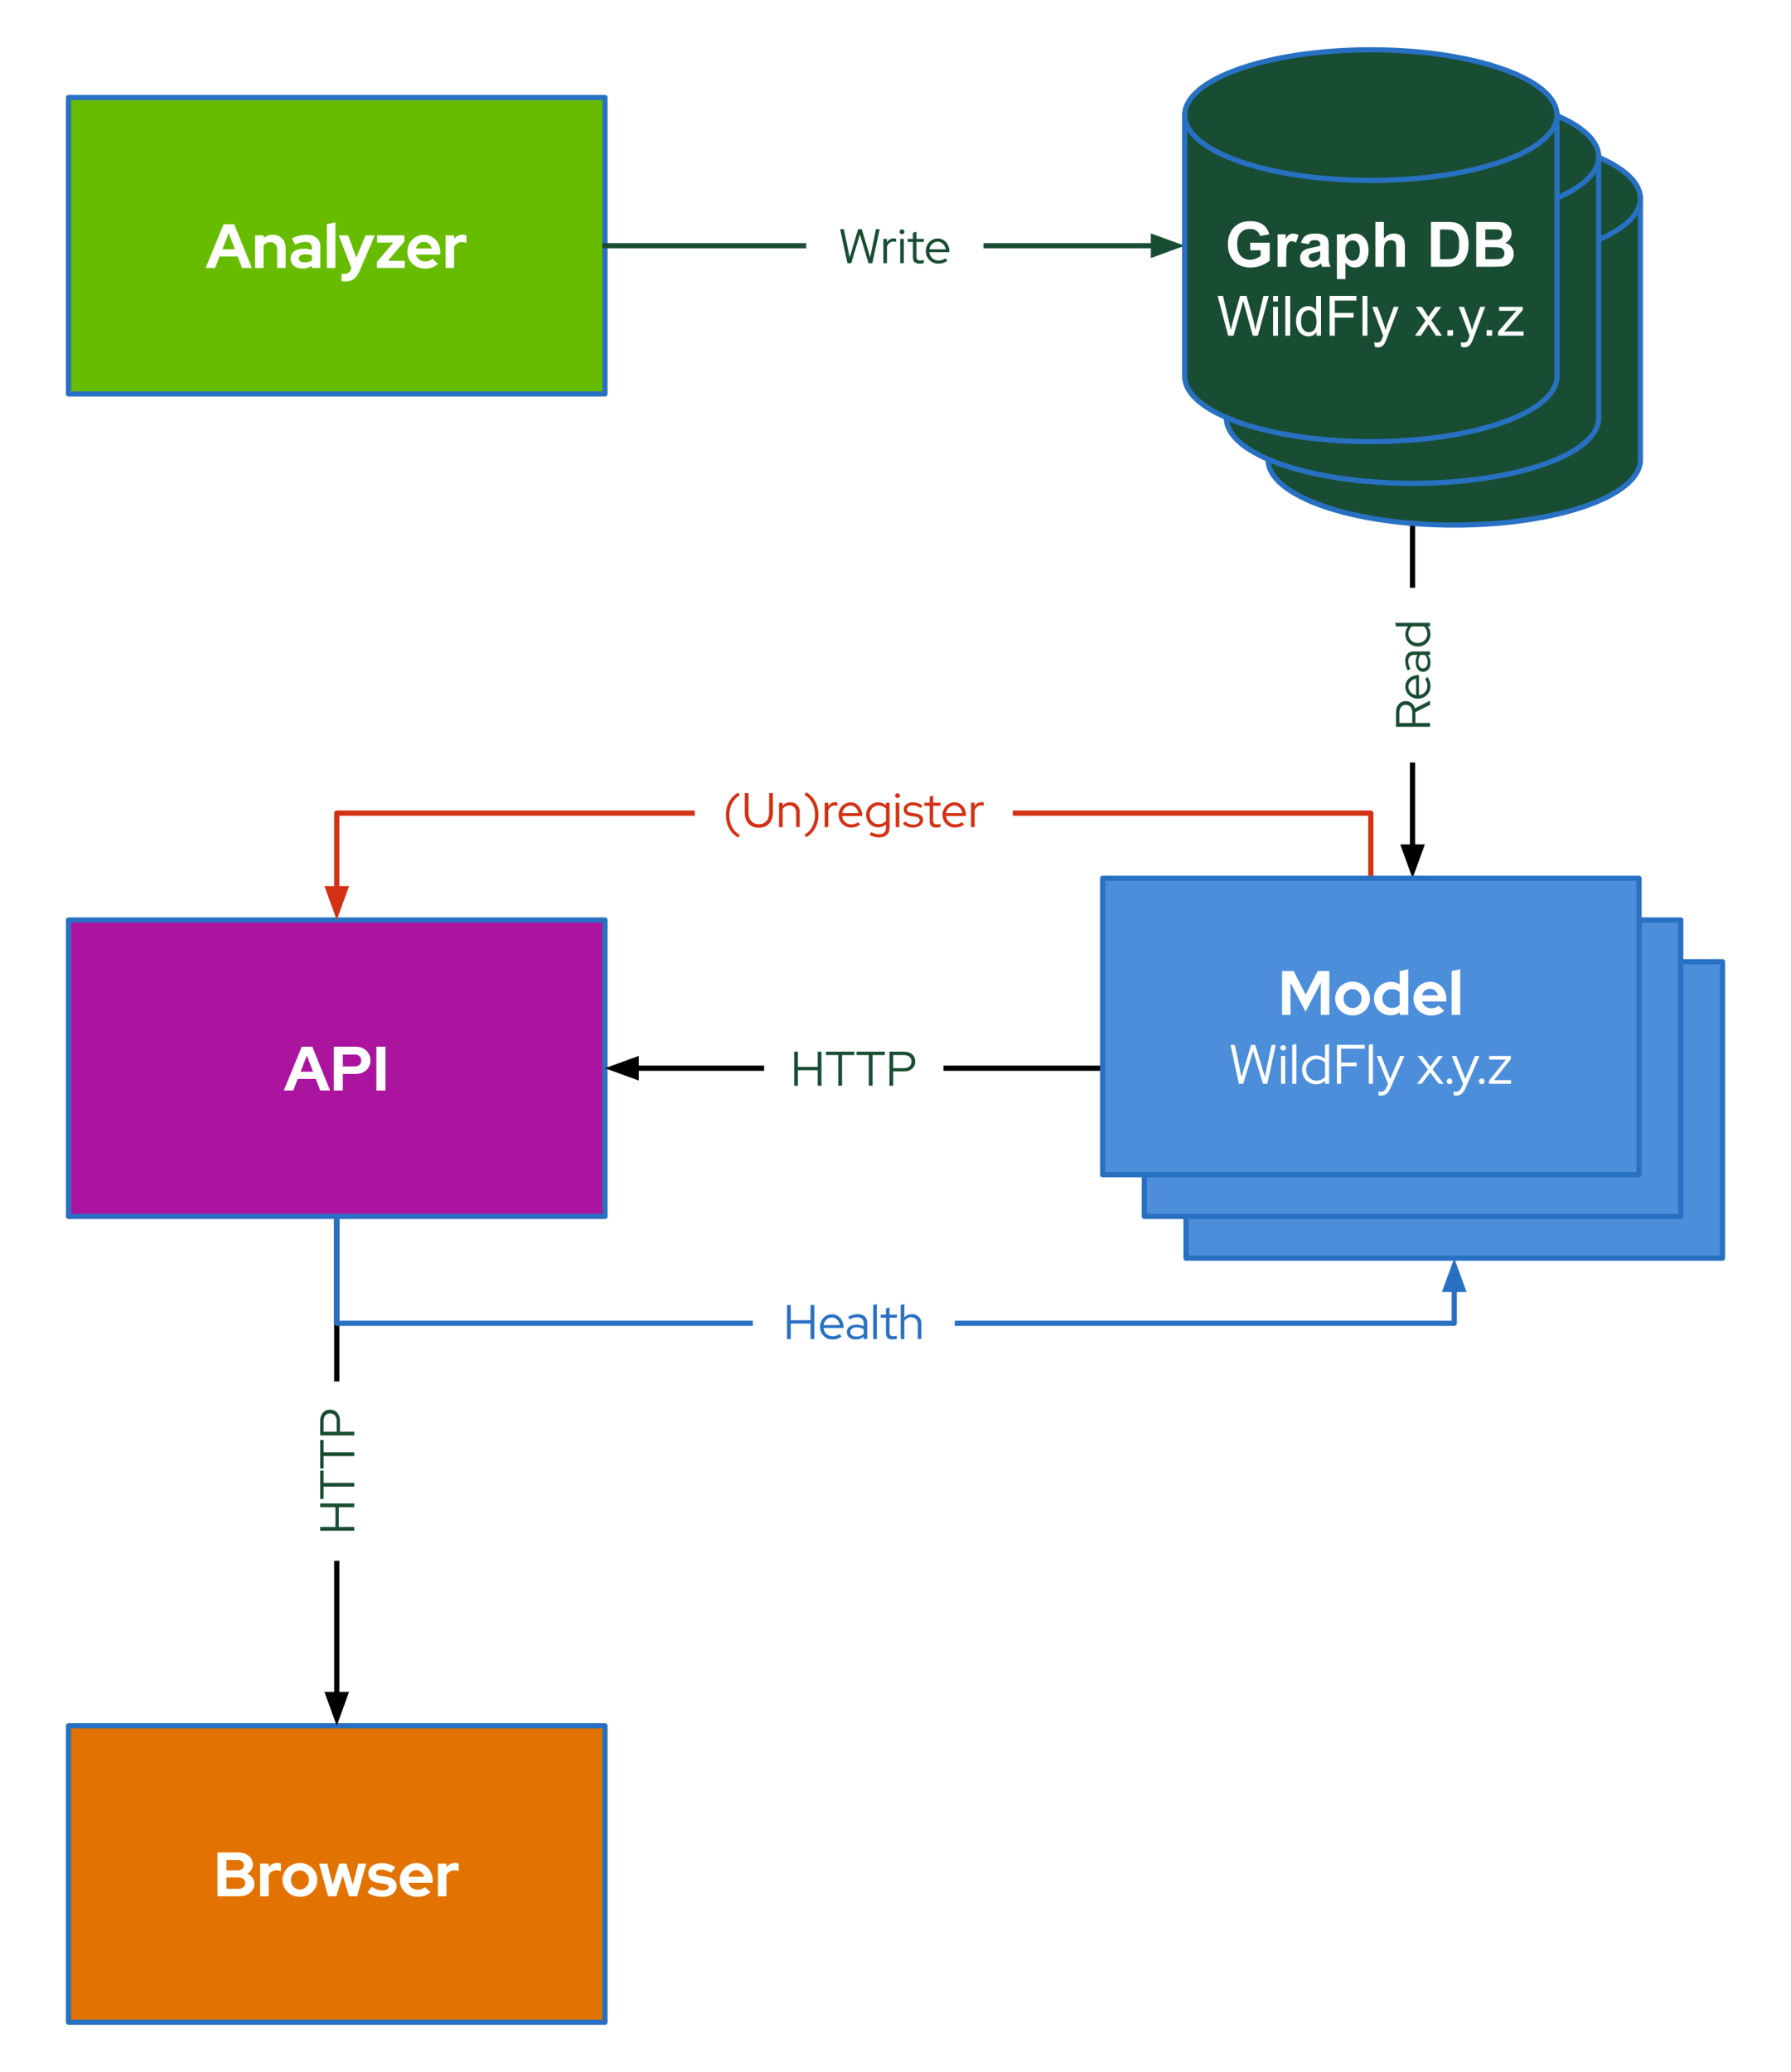 <svg version="1.1" viewBox="0.0 0.0 687.071 794.808" fill="none" stroke="none" stroke-linecap="square" stroke-miterlimit="10" xmlns:xlink="http://www.w3.org/1999/xlink" xmlns="http://www.w3.org/2000/svg"><rect x="0.0" y="0.0" width="687.071" height="794.808" fill="#333333" stroke="none"/><clipPath id="p.0"><path d="m0 0l687.071 0l0 794.808l-687.071 0l0 -794.808z" clip-rule="nonzero"/></clipPath><g clip-path="url(#p.0)"><path fill="#ffffff" d="m0 0l687.071 0l0 794.808l-687.071 0z" fill-rule="evenodd"/><path fill="#68bc00" d="m26.295 37.408l205.78 0l0 113.701l-205.78 0z" fill-rule="evenodd"/><path stroke="#2870c2" stroke-width="2.0" stroke-linejoin="round" stroke-linecap="butt" d="m26.295 37.408l205.78 0l0 113.701l-205.78 0z" fill-rule="evenodd"/><path fill="#ffffff" d="m78.883 102.799l6.906 -16.797l4.031 0l6.812 16.797l-3.766 0l-1.703 -4.422l-6.938 0l-1.719 4.422l-3.625 0zm6.438 -7.203l4.797 0l-2.375 -6.188l-2.422 6.188zm12.521 7.203l0 -12.5l3.281 0l0 0.984q0.719 -0.609 1.594 -0.922q0.891 -0.312 1.922 -0.312q2.156 0 3.547 1.406q1.391 1.391 1.391 3.562l0 7.781l-3.281 0l0 -7.297q0 -1.172 -0.719 -1.891q-0.703 -0.719 -1.875 -0.719q-0.812 0 -1.484 0.328q-0.656 0.312 -1.094 0.922l0 8.656l-3.281 0zm18.185 0.219q-2.016 0 -3.281 -1.062q-1.266 -1.078 -1.266 -2.781q0 -1.781 1.359 -2.781q1.375 -1.016 3.766 -1.016q0.766 0 1.531 0.125q0.781 0.125 1.516 0.359l0 -0.891q0 -1.078 -0.672 -1.625q-0.672 -0.562 -1.969 -0.562q-0.781 0 -1.719 0.266q-0.922 0.25 -2.094 0.781l-1.203 -2.438q1.469 -0.672 2.844 -1.0q1.391 -0.344 2.734 -0.344q2.516 0 3.922 1.219q1.406 1.219 1.406 3.422l0 8.109l-3.25 0l0 -0.859q-0.781 0.547 -1.656 0.812q-0.875 0.266 -1.969 0.266zm-1.406 -3.922q0 0.734 0.625 1.156q0.625 0.406 1.656 0.406q0.812 0 1.484 -0.203q0.688 -0.203 1.266 -0.578l0 -1.875q-0.594 -0.25 -1.266 -0.344q-0.656 -0.109 -1.375 -0.109q-1.125 0 -1.766 0.422q-0.625 0.406 -0.625 1.125zm14.054 -13.812l0 17.516l-3.281 0l0 -16.797l3.281 -0.719zm5.965 18.094l0.188 -0.453l-4.875 -12.625l3.625 0l3.094 8.516l3.547 -8.516l3.562 0l-5.766 13.484q-0.953 2.25 -2.234 3.203q-1.266 0.969 -3.312 0.969q-0.422 0 -0.828 -0.031q-0.391 -0.031 -0.625 -0.109l0 -2.828q0.234 0.047 0.5 0.062q0.266 0.031 0.641 0.031q0.891 0 1.5 -0.438q0.609 -0.422 0.984 -1.266zm9.969 -0.578l0 -2.328l6.297 -7.422l-6.234 0l0 -2.75l10.453 0l0 2.328l-6.328 7.406l6.469 0l0 2.766l-10.656 0zm23.451 -1.562q-1.141 0.938 -2.359 1.375q-1.219 0.422 -2.703 0.422q-1.406 0 -2.656 -0.5q-1.234 -0.5 -2.141 -1.359q-0.891 -0.875 -1.406 -2.062q-0.516 -1.188 -0.516 -2.547q0 -1.344 0.484 -2.531q0.5 -1.188 1.359 -2.062q0.875 -0.891 2.062 -1.391q1.188 -0.5 2.531 -0.5q1.312 0 2.453 0.516q1.141 0.516 1.969 1.406q0.828 0.891 1.297 2.125q0.469 1.234 0.469 2.672l0 0.859l-9.312 0q0.344 1.188 1.297 1.906q0.953 0.719 2.25 0.719q0.828 0 1.547 -0.266q0.719 -0.266 1.219 -0.75l2.156 1.969zm-5.422 -8.453q-1.125 0 -1.953 0.688q-0.812 0.688 -1.109 1.844l6.109 0q-0.312 -1.109 -1.141 -1.812q-0.828 -0.719 -1.906 -0.719zm8.283 10.016l0 -12.5l3.281 0l0 1.359q0.609 -0.812 1.453 -1.234q0.859 -0.422 1.891 -0.422q0.484 0.031 0.797 0.094q0.328 0.062 0.562 0.203l0 2.875q-0.359 -0.172 -0.797 -0.25q-0.422 -0.078 -0.875 -0.078q-0.969 0 -1.766 0.484q-0.797 0.469 -1.266 1.375l0 8.094l-3.281 0z" fill-rule="nonzero"/><path fill="#e27300" d="m26.295 661.998l205.78 0l0 113.701l-205.78 0z" fill-rule="evenodd"/><path stroke="#2870c2" stroke-width="2.0" stroke-linejoin="round" stroke-linecap="butt" d="m26.295 661.998l205.78 0l0 113.701l-205.78 0z" fill-rule="evenodd"/><path fill="#ffffff" d="m83.421 710.592l7.891 0q2.516 0 4.094 1.281q1.594 1.281 1.594 3.328q0 1.094 -0.562 2.016q-0.547 0.906 -1.5 1.516q1.203 0.562 1.922 1.562q0.719 1.0 0.719 2.219q0 2.188 -1.625 3.531q-1.609 1.344 -4.25 1.344l-8.281 0l0 -16.797zm7.672 2.875l-4.203 0l0 3.984l4.203 0q1.109 0 1.781 -0.531q0.672 -0.547 0.672 -1.453q0 -0.922 -0.672 -1.453q-0.672 -0.547 -1.781 -0.547zm0.344 11.047q1.203 0 1.922 -0.594q0.719 -0.594 0.719 -1.594q0 -0.969 -0.719 -1.562q-0.719 -0.594 -1.922 -0.594l-4.547 0l0 4.344l4.547 0zm8.35 2.875l0 -12.5l3.281 0l0 1.359q0.609 -0.812 1.453 -1.234q0.859 -0.422 1.891 -0.422q0.484 0.031 0.797 0.094q0.328 0.062 0.562 0.203l0 2.875q-0.359 -0.172 -0.797 -0.25q-0.422 -0.078 -0.875 -0.078q-0.969 0 -1.766 0.484q-0.797 0.469 -1.266 1.375l0 8.094l-3.281 0zm8.59 -6.234q0 -1.375 0.516 -2.562q0.516 -1.188 1.406 -2.062q0.906 -0.875 2.125 -1.375q1.234 -0.516 2.625 -0.516q1.391 0 2.609 0.516q1.234 0.5 2.125 1.375q0.906 0.875 1.422 2.062q0.516 1.188 0.516 2.562q0 1.359 -0.516 2.547q-0.516 1.188 -1.422 2.062q-0.891 0.859 -2.125 1.359q-1.219 0.5 -2.609 0.5q-1.391 0 -2.625 -0.5q-1.219 -0.5 -2.125 -1.359q-0.891 -0.875 -1.406 -2.062q-0.516 -1.188 -0.516 -2.547zm6.672 3.625q1.438 0 2.438 -1.062q1.016 -1.062 1.016 -2.562q0 -1.547 -1.016 -2.594q-1.0 -1.062 -2.438 -1.062q-1.438 0 -2.453 1.062q-1.0 1.047 -1.0 2.594q0 1.5 1.0 2.562q1.016 1.062 2.453 1.062zm13.997 2.609l-3.172 0l-3.438 -12.5l3.125 0l2.062 8.078l2.5 -8.078l2.766 0l2.469 8.078l2.062 -8.078l3.062 0l-3.453 12.5l-3.141 0l-2.422 -7.984l-2.422 7.984zm11.919 -1.484l1.641 -2.188q1.094 0.719 2.078 1.078q0.984 0.344 1.969 0.344q1.109 0 1.766 -0.359q0.672 -0.359 0.672 -0.969q0 -0.484 -0.375 -0.766q-0.375 -0.281 -1.188 -0.406l-2.406 -0.359q-1.844 -0.297 -2.828 -1.203q-0.969 -0.906 -0.969 -2.422q0 -1.797 1.422 -2.875q1.422 -1.094 3.797 -1.094q1.359 0 2.656 0.406q1.297 0.391 2.469 1.156l-1.578 2.109q-1.031 -0.594 -1.969 -0.891q-0.938 -0.297 -1.891 -0.297q-0.891 0 -1.438 0.344q-0.531 0.328 -0.531 0.875q0 0.5 0.391 0.781q0.391 0.281 1.312 0.391l2.391 0.359q1.828 0.266 2.828 1.203q1.0 0.938 1.0 2.375q0 0.891 -0.422 1.656q-0.422 0.75 -1.141 1.297q-0.719 0.547 -1.734 0.859q-1.0 0.312 -2.188 0.312q-1.703 0 -3.188 -0.438q-1.484 -0.438 -2.547 -1.281zm24.17 -0.078q-1.141 0.938 -2.359 1.375q-1.219 0.422 -2.703 0.422q-1.406 0 -2.656 -0.5q-1.234 -0.5 -2.141 -1.359q-0.891 -0.875 -1.406 -2.062q-0.516 -1.188 -0.516 -2.547q0 -1.344 0.484 -2.531q0.5 -1.188 1.359 -2.062q0.875 -0.891 2.062 -1.391q1.188 -0.5 2.531 -0.5q1.312 0 2.453 0.516q1.141 0.516 1.969 1.406q0.828 0.891 1.297 2.125q0.469 1.234 0.469 2.672l0 0.859l-9.312 0q0.344 1.188 1.297 1.906q0.953 0.719 2.25 0.719q0.828 0 1.547 -0.266q0.719 -0.266 1.219 -0.75l2.156 1.969zm-5.422 -8.453q-1.125 0 -1.953 0.688q-0.812 0.688 -1.109 1.844l6.109 0q-0.312 -1.109 -1.141 -1.812q-0.828 -0.719 -1.906 -0.719zm8.283 10.016l0 -12.5l3.281 0l0 1.359q0.609 -0.812 1.453 -1.234q0.859 -0.422 1.891 -0.422q0.484 0.031 0.797 0.094q0.328 0.062 0.562 0.203l0 2.875q-0.359 -0.172 -0.797 -0.25q-0.422 -0.078 -0.875 -0.078q-0.969 0 -1.766 0.484q-0.797 0.469 -1.266 1.375l0 8.094l-3.281 0z" fill-rule="nonzero"/><path fill="#000000" fill-opacity="0.0" d="m129.185 661.998l0 -195.402" fill-rule="evenodd"/><path stroke="#000000" stroke-width="2.0" stroke-linejoin="round" stroke-linecap="butt" d="m129.185 649.998l0 -183.402" fill-rule="evenodd"/><path fill="#000000" stroke="#000000" stroke-width="2.0" stroke-linecap="butt" d="m125.882 649.998l3.303 9.076l3.303 -9.076z" fill-rule="evenodd"/><path fill="#000000" fill-opacity="0.0" d="m454.484 94.259l-222.425 0" fill-rule="evenodd"/><path stroke="#194d33" stroke-width="2.0" stroke-linejoin="round" stroke-linecap="butt" d="m442.484 94.259l-210.425 0" fill-rule="evenodd"/><path fill="#194d33" stroke="#194d33" stroke-width="2.0" stroke-linecap="butt" d="m442.484 97.562l9.076 -3.303l-9.076 -3.303z" fill-rule="evenodd"/><path fill="#ab149e" d="m26.295 352.912l205.78 0l0 113.701l-205.78 0z" fill-rule="evenodd"/><path stroke="#2870c2" stroke-width="2.0" stroke-linejoin="round" stroke-linecap="butt" d="m26.295 352.912l205.78 0l0 113.701l-205.78 0z" fill-rule="evenodd"/><path fill="#ffffff" d="m108.871 418.302l6.906 -16.797l4.031 0l6.812 16.797l-3.766 0l-1.703 -4.422l-6.938 0l-1.719 4.422l-3.625 0zm6.438 -7.203l4.797 0l-2.375 -6.188l-2.422 6.188zm12.74 7.203l0 -16.797l8.422 0q1.219 0 2.266 0.391q1.047 0.391 1.781 1.094q0.75 0.703 1.172 1.672q0.422 0.969 0.422 2.125q0 1.125 -0.422 2.078q-0.422 0.938 -1.188 1.641q-0.75 0.688 -1.781 1.078q-1.031 0.375 -2.25 0.375l-4.953 0l0 6.344l-3.469 0zm8.031 -13.797l-4.562 0l0 4.578l4.562 0q1.141 0 1.812 -0.625q0.688 -0.625 0.688 -1.656q0 -1.031 -0.688 -1.656q-0.672 -0.641 -1.812 -0.641zm8.313 13.797l0 -16.797l3.469 0l0 16.797l-3.469 0z" fill-rule="nonzero"/><path fill="#ffffff" d="m309.783 78.257l66.992 0l0 32.0l-66.992 0z" fill-rule="evenodd"/><path stroke="#ffffff" stroke-width="1.0" stroke-linejoin="round" stroke-linecap="butt" d="m309.783 78.257l66.992 0l0 32.0l-66.992 0z" fill-rule="evenodd"/><path fill="#194d33" d="m326.551 100.977l-1.453 0l-2.812 -13.062l1.453 0l2.219 10.781l3.234 -10.781l1.391 0l3.234 10.75l2.234 -10.75l1.406 0l-2.828 13.062l-1.453 0l-3.297 -11.062l-3.328 11.062zm12.331 0l0 -9.344l1.391 0l0 1.328q0.406 -0.734 1.078 -1.125q0.672 -0.406 1.531 -0.406q0.25 0 0.453 0.031q0.219 0.016 0.422 0.094l0 1.266q-0.25 -0.078 -0.5 -0.125q-0.234 -0.047 -0.469 -0.047q-0.859 0 -1.516 0.5q-0.656 0.5 -1.0 1.422l0 6.406l-1.391 0zm7.143 -11.141q-0.359 0 -0.641 -0.281q-0.281 -0.281 -0.281 -0.656q0 -0.391 0.281 -0.656q0.281 -0.266 0.641 -0.266q0.391 0 0.656 0.266q0.281 0.266 0.281 0.656q0 0.375 -0.281 0.656q-0.266 0.281 -0.656 0.281zm0.703 1.797l0 9.344l-1.391 0l0 -9.344l1.391 0zm3.497 7.25l0 -6.078l-2.016 0l0 -1.172l2.016 0l0 -2.375l1.359 -0.359l0 2.734l2.828 0l0 1.172l-2.828 0l0 5.734q0 0.734 0.328 1.062q0.344 0.328 1.109 0.328q0.391 0 0.703 -0.047q0.312 -0.062 0.672 -0.188l0 1.203q-0.359 0.141 -0.797 0.188q-0.438 0.062 -0.859 0.062q-1.203 0 -1.859 -0.578q-0.656 -0.578 -0.656 -1.688zm13.23 1.109q-0.781 0.578 -1.641 0.875q-0.844 0.281 -1.844 0.281q-1.016 0 -1.906 -0.375q-0.875 -0.375 -1.516 -1.031q-0.641 -0.656 -1.016 -1.531q-0.375 -0.891 -0.375 -1.922q0 -1.0 0.359 -1.875q0.359 -0.875 0.969 -1.531q0.625 -0.656 1.469 -1.031q0.859 -0.375 1.812 -0.375q0.922 0 1.734 0.375q0.812 0.375 1.391 1.031q0.594 0.656 0.938 1.531q0.359 0.875 0.359 1.875l0 0.438l-7.672 0q0.141 1.375 1.125 2.297q1.0 0.906 2.375 0.906q0.734 0 1.422 -0.219q0.688 -0.234 1.156 -0.641l0.859 0.922zm-3.734 -7.297q-1.203 0 -2.094 0.828q-0.891 0.812 -1.078 2.094l6.25 0q-0.188 -1.219 -1.062 -2.062q-0.859 -0.859 -2.016 -0.859z" fill-rule="nonzero"/><path fill="#000000" fill-opacity="0.0" d="m541.886 336.912l0 -167.496" fill-rule="evenodd"/><path stroke="#000000" stroke-width="2.0" stroke-linejoin="round" stroke-linecap="butt" d="m541.886 324.912l0 -155.496" fill-rule="evenodd"/><path fill="#000000" stroke="#000000" stroke-width="2.0" stroke-linecap="butt" d="m538.582 324.912l3.303 9.076l3.303 -9.076z" fill-rule="evenodd"/><path fill="#000000" fill-opacity="0.0" d="m438.996 409.762l-206.929 0" fill-rule="evenodd"/><path stroke="#000000" stroke-width="2.0" stroke-linejoin="round" stroke-linecap="butt" d="m438.996 409.762l-194.929 0" fill-rule="evenodd"/><path fill="#000000" stroke="#000000" stroke-width="2.0" stroke-linecap="butt" d="m244.067 406.459l-9.076 3.303l9.076 3.303z" fill-rule="evenodd"/><path fill="#ffffff" d="m525.884 292.493l0 -67.024l32.0 0l0 67.024z" fill-rule="evenodd"/><path fill="#194d33" d="m548.604 278.784l-13.062 0l0 -5.594q0 -1.906 1.047 -3.078q1.031 -1.172 2.703 -1.172q1.297 0 2.234 0.75q0.922 0.75 1.281 2.031l5.797 -2.938l0 1.594l-5.609 2.797l0 4.172l5.609 0l0 1.438zm-11.766 -5.5l0 4.062l4.938 0l0 -4.062q0 -1.312 -0.672 -2.109q-0.688 -0.797 -1.812 -0.797q-1.109 0 -1.781 0.797q-0.672 0.797 -0.672 2.109zm10.781 -13.583q0.578 0.781 0.875 1.641q0.281 0.844 0.281 1.844q0 1.016 -0.375 1.906q-0.375 0.875 -1.031 1.516q-0.656 0.641 -1.531 1.016q-0.891 0.375 -1.922 0.375q-1.0 0 -1.875 -0.359q-0.875 -0.359 -1.531 -0.969q-0.656 -0.625 -1.031 -1.469q-0.375 -0.859 -0.375 -1.812q0 -0.922 0.375 -1.734q0.375 -0.812 1.031 -1.391q0.656 -0.594 1.531 -0.938q0.875 -0.359 1.875 -0.359l0.438 0l0 7.672q1.375 -0.141 2.297 -1.125q0.906 -1.0 0.906 -2.375q0 -0.734 -0.219 -1.422q-0.234 -0.688 -0.641 -1.156l0.922 -0.859zm-7.297 3.734q0 1.203 0.828 2.094q0.812 0.891 2.094 1.078l0 -6.25q-1.219 0.188 -2.062 1.062q-0.859 0.859 -0.859 2.016zm8.453 -9.185q0 1.531 -0.781 2.5q-0.797 0.953 -2.047 0.953q-1.297 0 -2.062 -1.0q-0.781 -1.016 -0.781 -2.734q0 -0.75 0.172 -1.438q0.156 -0.703 0.453 -1.297l-1.219 0q-1.125 0 -1.688 0.641q-0.578 0.625 -0.578 1.828q0 0.703 0.203 1.406q0.188 0.688 0.625 1.531l-1.062 0.516q-0.484 -1.0 -0.703 -1.859q-0.234 -0.859 -0.234 -1.719q0 -1.766 0.844 -2.719q0.828 -0.969 2.406 -0.969l6.281 0l0 1.344l-0.922 0q0.547 0.625 0.828 1.391q0.266 0.75 0.266 1.625zm-2.859 2.125q0.781 0 1.281 -0.656q0.484 -0.672 0.484 -1.703q0 -0.844 -0.25 -1.531q-0.266 -0.688 -0.828 -1.25l-1.75 0q-0.391 0.578 -0.562 1.234q-0.188 0.656 -0.188 1.469q0 1.109 0.5 1.781q0.5 0.656 1.312 0.656zm2.688 -16.095l-0.984 0q0.562 0.594 0.859 1.375q0.281 0.766 0.281 1.641q0 1.0 -0.375 1.859q-0.375 0.844 -1.016 1.484q-0.656 0.641 -1.547 1.0q-0.891 0.359 -1.906 0.359q-1.0 0 -1.891 -0.359q-0.891 -0.359 -1.531 -1.0q-0.641 -0.641 -1.016 -1.5q-0.375 -0.875 -0.375 -1.859q0 -0.797 0.281 -1.562q0.266 -0.781 0.781 -1.422l-4.625 0l-0.312 -1.375l13.375 0l0 1.359zm-4.703 6.359q0.766 0 1.438 -0.266q0.672 -0.281 1.156 -0.734q0.484 -0.469 0.766 -1.094q0.281 -0.641 0.281 -1.375q0 -0.875 -0.344 -1.625q-0.344 -0.766 -0.969 -1.25l-4.625 0q-0.594 0.484 -0.938 1.25q-0.344 0.766 -0.344 1.625q0 1.453 1.031 2.469q1.016 1.0 2.547 1.0z" fill-rule="nonzero"/><path fill="#000000" fill-opacity="0.0" d="m557.886 482.613l0 25.0l-428.693 0l0 -41.0" fill-rule="evenodd"/><path stroke="#2870c2" stroke-width="2.0" stroke-linejoin="round" stroke-linecap="butt" d="m557.886 494.613l0 13.0l-428.693 0l0 -41.0" fill-rule="evenodd"/><path fill="#2870c2" stroke="#2870c2" stroke-width="2.0" stroke-linecap="butt" d="m561.189 494.613l-3.303 -9.076l-3.303 9.076z" fill-rule="evenodd"/><path fill="#000000" fill-opacity="0.0" d="m525.886 336.912l0 -25.0l-396.693 0l0 41.0" fill-rule="evenodd"/><path stroke="#d33115" stroke-width="2.0" stroke-linejoin="round" stroke-linecap="butt" d="m525.886 336.912l0 -25.0l-396.693 0l0 29.0" fill-rule="evenodd"/><path fill="#d33115" stroke="#d33115" stroke-width="2.0" stroke-linecap="butt" d="m125.889 340.912l3.303 9.076l3.303 -9.076z" fill-rule="evenodd"/><path fill="#ffffff" d="m266.547 294.59l121.984 -0.063l0 32.0l-121.984 0.063z" fill-rule="evenodd"/><path fill="#d33115" d="m278.477 312.663q0 -2.844 1.203 -5.063q1.203 -2.219 3.453 -3.549l0.719 0.937q-1.938 1.126 -3.0 3.142q-1.047 2.016 -1.047 4.532q0 2.531 1.047 4.546q1.062 1.999 3.0 3.108l-0.719 0.954q-2.25 -1.343 -3.453 -3.561q-1.203 -2.218 -1.203 -5.046zm18.023 -0.884q0 2.609 -1.469 4.173q-1.453 1.548 -3.922 1.549q-2.484 0.001 -3.938 -1.545q-1.453 -1.546 -1.453 -4.171l0 -7.547l1.438 -7.6293945E-4l0 7.547q0 1.984 1.078 3.187q1.094 1.203 2.875 1.202q1.797 -9.460449E-4 2.875 -1.205q1.078 -1.204 1.078 -3.188l0 -7.547l1.438 -7.6293945E-4l0 7.547zm2.353 5.514l0 -9.344l1.391 -7.324219E-4l0 1.094q0.531 -0.625 1.281 -0.954q0.75 -0.328 1.656 -0.329q1.594 -8.239746E-4 2.594 1.014q1.016 0.999 1.016 2.609l0 5.906l-1.359 7.019043E-4l0 -5.641q0 -1.219 -0.719 -1.953q-0.703 -0.734 -1.906 -0.733q-0.828 4.272461E-4 -1.5 0.376q-0.656 0.375 -1.062 1.063l0 6.891l-1.391 7.324219E-4zm15.133 -4.742q0 2.828 -1.203 5.048q-1.203 2.219 -3.438 3.549l-0.734 -0.937q1.938 -1.11 2.984 -3.127q1.062 -2.016 1.062 -4.532q0 -2.547 -1.062 -4.546q-1.047 -1.999 -2.984 -3.123l0.734 -0.953q2.234 1.343 3.438 3.561q1.203 2.218 1.203 5.062zm2.367 4.733l0 -9.344l1.391 -7.019043E-4l0 1.328q0.406 -0.735 1.078 -1.126q0.672 -0.407 1.531 -0.407q0.25 -1.5258789E-4 0.453 0.031q0.219 0.016 0.422 0.094l0 1.266q-0.25 -0.078 -0.5 -0.125q-0.234 -0.047 -0.469 -0.047q-0.859 4.5776367E-4 -1.516 0.501q-0.656 0.5 -1.0 1.422l0 6.406l-1.391 7.019043E-4zm13.658 -0.991q-0.781 0.579 -1.641 0.876q-0.844 0.282 -1.844 0.282q-1.016 5.187988E-4 -1.906 -0.374q-0.875 -0.375 -1.516 -1.03q-0.641 -0.656 -1.016 -1.531q-0.375 -0.89 -0.375 -1.922q0 -1.0 0.359 -1.875q0.359 -0.875 0.969 -1.532q0.625 -0.657 1.469 -1.032q0.859 -0.375 1.812 -0.376q0.922 -4.8828125E-4 1.734 0.374q0.812 0.375 1.391 1.031q0.594 0.656 0.938 1.531q0.359 0.875 0.359 1.875l0 0.438l-7.672 0.004q0.141 1.375 1.125 2.296q1.0 0.906 2.375 0.905q0.734 -3.6621094E-4 1.422 -0.219q0.688 -0.235 1.156 -0.641l0.859 0.921zm-3.734 -7.295q-1.203 6.4086914E-4 -2.094 0.829q-0.891 0.813 -1.078 2.094l6.25 -0.003q-0.188 -1.219 -1.062 -2.062q-0.859 -0.859 -2.016 -0.858zm10.635 8.354q-0.969 4.8828125E-4 -1.812 -0.374q-0.844 -0.375 -1.484 -1.015q-0.641 -0.64 -1.0 -1.515q-0.359 -0.89 -0.359 -1.89q0 -1.016 0.359 -1.891q0.359 -0.875 1.0 -1.516q0.641 -0.641 1.484 -1.016q0.859 -0.375 1.859 -0.376q0.797 -4.272461E-4 1.547 0.296q0.766 0.281 1.391 0.812l0 -0.938l1.359 -7.019043E-4l0 9.562q0 1.797 -1.047 2.751q-1.031 0.969 -2.969 0.97q-0.984 5.187988E-4 -1.938 -0.249q-0.938 -0.25 -1.719 -0.718l0.594 -1.078q0.828 0.437 1.547 0.64q0.719 0.218 1.453 0.218q1.328 -6.713867E-4 2.016 -0.642q0.688 -0.641 0.688 -1.86l0 -1.25q-0.625 0.516 -1.391 0.798q-0.75 0.282 -1.578 0.282zm-3.297 -4.795q0 0.75 0.25 1.406q0.266 0.656 0.719 1.14q0.469 0.469 1.094 0.749q0.641 0.281 1.344 0.281q0.906 -4.8828125E-4 1.641 -0.329q0.75 -0.344 1.219 -0.954l0 -4.594q-0.469 -0.594 -1.219 -0.921q-0.75 -0.343 -1.641 -0.343q-0.719 3.6621094E-4 -1.344 0.266q-0.625 0.266 -1.094 0.766q-0.453 0.485 -0.719 1.141q-0.25 0.641 -0.25 1.391zm10.683 -6.427q-0.359 1.8310547E-4 -0.641 -0.281q-0.281 -0.281 -0.281 -0.656q0 -0.391 0.281 -0.656q0.281 -0.266 0.641 -0.266q0.391 -2.1362305E-4 0.656 0.265q0.281 0.266 0.281 0.656q0 0.375 -0.281 0.656q-0.266 0.281 -0.656 0.282zm0.703 1.797l0 9.344l-1.391 7.019043E-4l0 -9.344l1.391 -7.019043E-4zm1.387 8.062l0.844 -0.907q0.641 0.609 1.422 0.937q0.797 0.312 1.625 0.312q1.109 -5.493164E-4 1.812 -0.454q0.719 -0.469 0.719 -1.219q0 -0.594 -0.422 -0.937q-0.422 -0.359 -1.312 -0.484l-1.625 -0.218q-1.391 -0.202 -2.078 -0.827q-0.688 -0.625 -0.688 -1.687q0 -1.188 0.984 -1.954q1.0 -0.782 2.531 -0.783q1.0 -5.187988E-4 1.906 0.296q0.906 0.296 1.766 0.937l-0.719 0.938q-0.797 -0.531 -1.531 -0.78q-0.734 -0.265 -1.5 -0.265q-0.953 4.8828125E-4 -1.562 0.438q-0.594 0.422 -0.594 1.11q0 0.594 0.406 0.922q0.406 0.328 1.328 0.452l1.625 0.234q1.391 0.187 2.094 0.827q0.703 0.64 0.703 1.703q0 0.594 -0.297 1.125q-0.281 0.531 -0.797 0.922q-0.516 0.375 -1.203 0.594q-0.688 0.219 -1.5 0.22q-1.156 5.79834E-4 -2.172 -0.374q-1.016 -0.39 -1.766 -1.077zm10.243 -0.818l0 -6.078l-2.016 0.001l0 -1.172l2.016 -0.001l0 -2.375l1.359 -0.36l0 2.734l2.828 -0.001l0 1.172l-2.828 0.001l0 5.734q0 0.734 0.328 1.062q0.344 0.328 1.109 0.328q0.391 -2.1362305E-4 0.703 -0.047q0.312 -0.063 0.672 -0.188l0 1.203q-0.359 0.141 -0.797 0.188q-0.438 0.063 -0.859 0.063q-1.203 6.4086914E-4 -1.859 -0.577q-0.656 -0.578 -0.656 -1.687zm13.23 1.103q-0.781 0.579 -1.641 0.876q-0.844 0.282 -1.844 0.282q-1.016 5.187988E-4 -1.906 -0.374q-0.875 -0.375 -1.516 -1.03q-0.641 -0.656 -1.016 -1.531q-0.375 -0.89 -0.375 -1.922q0 -1.0 0.359 -1.875q0.359 -0.875 0.969 -1.532q0.625 -0.657 1.469 -1.032q0.859 -0.375 1.812 -0.376q0.922 -4.5776367E-4 1.734 0.374q0.812 0.375 1.391 1.031q0.594 0.656 0.938 1.531q0.359 0.875 0.359 1.875l0 0.438l-7.672 0.004q0.141 1.375 1.125 2.296q1.0 0.906 2.375 0.905q0.734 -3.6621094E-4 1.422 -0.219q0.688 -0.235 1.156 -0.641l0.859 0.921zm-3.734 -7.295q-1.203 6.4086914E-4 -2.094 0.829q-0.891 0.813 -1.078 2.094l6.25 -0.003q-0.188 -1.219 -1.062 -2.062q-0.859 -0.859 -2.016 -0.858zm6.382 8.278l0 -9.344l1.391 -7.019043E-4l0 1.328q0.406 -0.735 1.078 -1.126q0.672 -0.407 1.531 -0.407q0.25 -1.2207031E-4 0.453 0.031q0.219 0.016 0.422 0.094l0 1.266q-0.25 -0.078 -0.5 -0.125q-0.234 -0.047 -0.469 -0.047q-0.859 4.5776367E-4 -1.516 0.501q-0.656 0.5 -1.0 1.422l0 6.406l-1.391 7.019043E-4z" fill-rule="nonzero"/><path fill="#ffffff" d="m288.799 490.934l77.48 -0.031l0 32l-77.48 0.031z" fill-rule="evenodd"/><path fill="#2870c2" d="m301.916 513.648l0 -13.063l1.438 -5.79834E-4l0 5.844l7.594 -0.003l0 -5.844l1.438 -5.79834E-4l0 13.062l-1.438 6.1035156E-4l0 -5.938l-7.594 0.003l0 5.938l-1.438 6.1035156E-4zm20.949 -0.993q-0.781 0.578 -1.641 0.876q-0.844 0.282 -1.844 0.282q-1.016 4.272461E-4 -1.906 -0.374q-0.875 -0.375 -1.516 -1.031q-0.641 -0.656 -1.016 -1.531q-0.375 -0.89 -0.375 -1.922q0 -1.0 0.359 -1.875q0.359 -0.875 0.969 -1.532q0.625 -0.656 1.469 -1.032q0.859 -0.375 1.812 -0.376q0.922 -3.9672852E-4 1.734 0.374q0.812 0.375 1.391 1.031q0.594 0.656 0.938 1.531q0.359 0.875 0.359 1.875l0 0.438l-7.672 0.003q0.141 1.375 1.125 2.296q1.0 0.906 2.375 0.905q0.734 -3.0517578E-4 1.422 -0.219q0.688 -0.235 1.156 -0.641l0.859 0.922zm-3.734 -7.295q-1.203 4.8828125E-4 -2.094 0.829q-0.891 0.813 -1.078 2.094l6.25 -0.003q-0.188 -1.219 -1.062 -2.062q-0.859 -0.859 -2.016 -0.859zm9.185 8.449q-1.531 6.1035156E-4 -2.5 -0.78q-0.953 -0.797 -0.953 -2.047q0 -1.297 1.0 -2.063q1.016 -0.782 2.734 -0.782q0.75 -3.0517578E-4 1.438 0.171q0.703 0.156 1.297 0.453l0 -1.219q0 -1.125 -0.641 -1.687q-0.625 -0.578 -1.828 -0.577q-0.703 2.746582E-4 -1.406 0.204q-0.688 0.188 -1.531 0.626l-0.516 -1.062q1.0 -0.485 1.859 -0.704q0.859 -0.235 1.719 -0.235q1.766 -7.324219E-4 2.719 0.843q0.969 0.828 0.969 2.406l0 6.281l-1.344 5.493164E-4l0 -0.922q-0.625 0.547 -1.391 0.829q-0.75 0.266 -1.625 0.266zm-2.125 -2.859q0 0.781 0.656 1.281q0.672 0.484 1.703 0.484q0.844 -3.0517578E-4 1.531 -0.251q0.688 -0.266 1.25 -0.829l0 -1.75q-0.578 -0.39 -1.234 -0.562q-0.656 -0.187 -1.469 -0.187q-1.109 4.272461E-4 -1.781 0.501q-0.656 0.5 -0.656 1.313zm10.189 -10.692l0 13.375l-1.391 5.493164E-4l0 -13.062l1.391 -0.313zm3.497 11.28l0 -6.078l-2.016 8.239746E-4l0 -1.172l2.016 -8.239746E-4l0 -2.375l1.359 -0.36l0 2.734l2.828 -0.001l0 1.172l-2.828 0.001l0 5.734q0 0.734 0.328 1.062q0.344 0.328 1.109 0.328q0.391 -1.2207031E-4 0.703 -0.047q0.312 -0.063 0.672 -0.188l0 1.203q-0.359 0.141 -0.797 0.188q-0.438 0.063 -0.859 0.063q-1.203 4.8828125E-4 -1.859 -0.577q-0.656 -0.578 -0.656 -1.687zm5.653 2.091l0 -13.062l1.391 -0.313l0 5.125q0.531 -0.625 1.281 -0.954q0.75 -0.328 1.656 -0.329q1.594 -6.4086914E-4 2.594 1.015q1.016 1 1.016 2.609l0 5.906l-1.359 5.493164E-4l0 -5.641q0 -1.219 -0.719 -1.953q-0.703 -0.734 -1.906 -0.734q-0.828 3.3569336E-4 -1.5 0.376q-0.656 0.375 -1.062 1.063l0 6.891l-1.391 5.493164E-4z" fill-rule="nonzero"/><path fill="#ffffff" d="m293.141 393.761l68.787 0l0 32.0l-68.787 0z" fill-rule="evenodd"/><path fill="#194d33" d="m304.663 416.481l0 -13.062l1.438 0l0 5.844l7.594 0l0 -5.844l1.438 0l0 13.062l-1.438 0l0 -5.938l-7.594 0l0 5.938l-1.438 0zm12.214 -11.766l0 -1.297l10.875 0l0 1.297l-4.719 0l0 11.766l-1.438 0l0 -11.766l-4.719 0zm11.698 0l0 -1.297l10.875 0l0 1.297l-4.719 0l0 11.766l-1.438 0l0 -11.766l-4.719 0zm12.636 11.766l0 -13.062l5.672 0q1.906 0 3.062 1.047q1.156 1.031 1.156 2.719q0 1.703 -1.172 2.75q-1.156 1.047 -3.047 1.047l-4.234 0l0 5.5l-1.438 0zm5.562 -11.766l-4.125 0l0 5.016l4.125 0q1.328 0 2.109 -0.672q0.781 -0.688 0.781 -1.844q0 -1.156 -0.781 -1.828q-0.781 -0.672 -2.109 -0.672z" fill-rule="nonzero"/><path fill="#ffffff" d="m113.185 598.698l0 -68.787l32.0 0l0 68.787z" fill-rule="evenodd"/><path fill="#194d33" d="m135.905 587.176l-13.062 0l0 -1.438l5.844 0l0 -7.594l-5.844 0l0 -1.438l13.062 0l0 1.438l-5.938 0l0 7.594l5.938 0l0 1.438zm-11.766 -12.214l-1.297 0l0 -10.875l1.297 0l0 4.719l11.766 0l0 1.438l-11.766 0l0 4.719zm0 -11.698l-1.297 0l0 -10.875l1.297 0l0 4.719l11.766 0l0 1.438l-11.766 0l0 4.719zm11.766 -12.636l-13.062 0l0 -5.672q0 -1.906 1.047 -3.062q1.031 -1.156 2.719 -1.156q1.703 0 2.75 1.172q1.047 1.156 1.047 3.047l0 4.234l5.5 0l0 1.438zm-11.766 -5.562l0 4.125l5.016 0l0 -4.125q0 -1.328 -0.672 -2.109q-0.688 -0.781 -1.844 -0.781q-1.156 0 -1.828 0.781q-0.672 0.781 -0.672 2.109z" fill-rule="nonzero"/><path fill="#194d33" d="m486.484 76.159l0 0c0 -13.835 31.968 -25.05 71.403 -25.05c39.435 0 71.403 11.215 71.403 25.05l0 100.199c0 13.835 -31.968 25.05 -71.403 25.05c-39.435 0 -71.403 -11.215 -71.403 -25.05z" fill-rule="evenodd"/><path fill="#000000" fill-opacity="0.0" d="m629.29 76.159l0 0c0 13.835 -31.968 25.05 -71.403 25.05c-39.435 0 -71.403 -11.215 -71.403 -25.05" fill-rule="evenodd"/><path fill="#000000" fill-opacity="0.0" d="m486.484 76.159l0 0c0 -13.835 31.968 -25.05 71.403 -25.05c39.435 0 71.403 11.215 71.403 25.05l0 100.199c0 13.835 -31.968 25.05 -71.403 25.05c-39.435 0 -71.403 -11.215 -71.403 -25.05z" fill-rule="evenodd"/><path stroke="#2870c2" stroke-width="2.0" stroke-linejoin="round" stroke-linecap="butt" d="m629.29 76.159l0 0c0 13.835 -31.968 25.05 -71.403 25.05c-39.435 0 -71.403 -11.215 -71.403 -25.05" fill-rule="evenodd"/><path stroke="#2870c2" stroke-width="2.0" stroke-linejoin="round" stroke-linecap="butt" d="m486.484 76.159l0 0c0 -13.835 31.968 -25.05 71.403 -25.05c39.435 0 71.403 11.215 71.403 25.05l0 100.199c0 13.835 -31.968 25.05 -71.403 25.05c-39.435 0 -71.403 -11.215 -71.403 -25.05z" fill-rule="evenodd"/><path fill="#194d33" d="m470.484 60.159l0 0c0 -13.835 31.968 -25.05 71.403 -25.05c39.435 0 71.403 11.215 71.403 25.05l0 100.199c0 13.835 -31.968 25.05 -71.403 25.05c-39.435 0 -71.403 -11.215 -71.403 -25.05z" fill-rule="evenodd"/><path fill="#000000" fill-opacity="0.0" d="m613.29 60.159l0 0c0 13.835 -31.968 25.05 -71.403 25.05c-39.435 0 -71.403 -11.215 -71.403 -25.05" fill-rule="evenodd"/><path fill="#000000" fill-opacity="0.0" d="m470.484 60.159l0 0c0 -13.835 31.968 -25.05 71.403 -25.05c39.435 0 71.403 11.215 71.403 25.05l0 100.199c0 13.835 -31.968 25.05 -71.403 25.05c-39.435 0 -71.403 -11.215 -71.403 -25.05z" fill-rule="evenodd"/><path stroke="#2870c2" stroke-width="2.0" stroke-linejoin="round" stroke-linecap="butt" d="m613.29 60.159l0 0c0 13.835 -31.968 25.05 -71.403 25.05c-39.435 0 -71.403 -11.215 -71.403 -25.05" fill-rule="evenodd"/><path stroke="#2870c2" stroke-width="2.0" stroke-linejoin="round" stroke-linecap="butt" d="m470.484 60.159l0 0c0 -13.835 31.968 -25.05 71.403 -25.05c39.435 0 71.403 11.215 71.403 25.05l0 100.199c0 13.835 -31.968 25.05 -71.403 25.05c-39.435 0 -71.403 -11.215 -71.403 -25.05z" fill-rule="evenodd"/><path fill="#194d33" d="m454.484 44.159l0 0c0 -13.835 31.968 -25.05 71.403 -25.05c39.435 0 71.403 11.215 71.403 25.05l0 100.199c0 13.835 -31.968 25.05 -71.403 25.05c-39.435 0 -71.403 -11.215 -71.403 -25.05z" fill-rule="evenodd"/><path fill="#000000" fill-opacity="0.0" d="m597.29 44.159l0 0c0 13.835 -31.968 25.05 -71.403 25.05c-39.435 0 -71.403 -11.215 -71.403 -25.05" fill-rule="evenodd"/><path fill="#000000" fill-opacity="0.0" d="m454.484 44.159l0 0c0 -13.835 31.968 -25.05 71.403 -25.05c39.435 0 71.403 11.215 71.403 25.05l0 100.199c0 13.835 -31.968 25.05 -71.403 25.05c-39.435 0 -71.403 -11.215 -71.403 -25.05z" fill-rule="evenodd"/><path stroke="#2870c2" stroke-width="2.0" stroke-linejoin="round" stroke-linecap="butt" d="m597.29 44.159l0 0c0 13.835 -31.968 25.05 -71.403 25.05c-39.435 0 -71.403 -11.215 -71.403 -25.05" fill-rule="evenodd"/><path stroke="#2870c2" stroke-width="2.0" stroke-linejoin="round" stroke-linecap="butt" d="m454.484 44.159l0 0c0 -13.835 31.968 -25.05 71.403 -25.05c39.435 0 71.403 11.215 71.403 25.05l0 100.199c0 13.835 -31.968 25.05 -71.403 25.05c-39.435 0 -71.403 -11.215 -71.403 -25.05z" fill-rule="evenodd"/><path fill="#ffffff" d="m479.618 96.011l0 -2.906l7.484 0l0 6.844q-1.094 1.062 -3.172 1.875q-2.062 0.797 -4.172 0.797q-2.703 0 -4.703 -1.125q-2.0 -1.141 -3.016 -3.234q-1.0 -2.109 -1.0 -4.594q0 -2.672 1.125 -4.75q1.125 -2.094 3.281 -3.219q1.656 -0.844 4.125 -0.844q3.188 0 4.984 1.344q1.812 1.328 2.328 3.703l-3.453 0.641q-0.359 -1.266 -1.359 -2.0q-1.0 -0.734 -2.5 -0.734q-2.281 0 -3.625 1.453q-1.344 1.438 -1.344 4.266q0 3.062 1.359 4.594q1.359 1.531 3.562 1.531q1.094 0 2.188 -0.422q1.094 -0.438 1.891 -1.047l0 -2.172l-3.984 0zm13.809 6.312l-3.297 0l0 -12.453l3.062 0l0 1.781q0.781 -1.266 1.406 -1.656q0.641 -0.406 1.438 -0.406q1.125 0 2.156 0.625l-1.016 2.875q-0.828 -0.547 -1.547 -0.547q-0.688 0 -1.172 0.391q-0.484 0.375 -0.766 1.375q-0.266 1.0 -0.266 4.172l0 3.844zm8.652 -8.656l-2.984 -0.531q0.5 -1.812 1.719 -2.672q1.234 -0.875 3.672 -0.875q2.203 0 3.281 0.531q1.078 0.516 1.516 1.328q0.438 0.797 0.438 2.938l-0.031 3.844q0 1.641 0.156 2.422q0.156 0.781 0.594 1.672l-3.266 0q-0.125 -0.328 -0.312 -0.969q-0.078 -0.297 -0.125 -0.391q-0.844 0.812 -1.812 1.234q-0.953 0.406 -2.031 0.406q-1.922 0 -3.031 -1.047q-1.109 -1.047 -1.109 -2.641q0 -1.047 0.5 -1.875q0.5 -0.828 1.406 -1.266q0.922 -0.438 2.625 -0.766q2.312 -0.438 3.203 -0.812l0 -0.328q0 -0.953 -0.469 -1.344q-0.469 -0.406 -1.766 -0.406q-0.891 0 -1.391 0.344q-0.484 0.344 -0.781 1.203zm4.406 2.672q-0.641 0.219 -2.016 0.516q-1.359 0.281 -1.781 0.562q-0.641 0.469 -0.641 1.172q0 0.688 0.516 1.188q0.516 0.5 1.312 0.5q0.891 0 1.688 -0.578q0.609 -0.453 0.797 -1.094q0.125 -0.422 0.125 -1.609l0 -0.656zm6.379 -6.469l3.078 0l0 1.828q0.594 -0.938 1.609 -1.516q1.031 -0.594 2.266 -0.594q2.172 0 3.672 1.703q1.516 1.703 1.516 4.734q0 3.125 -1.531 4.859q-1.516 1.719 -3.672 1.719q-1.031 0 -1.875 -0.406q-0.844 -0.422 -1.766 -1.406l0 6.266l-3.297 0l0 -17.188zm3.266 6.016q0 2.094 0.828 3.109q0.828 1.0 2.031 1.0q1.141 0 1.906 -0.922q0.766 -0.922 0.766 -3.016q0 -1.969 -0.797 -2.906q-0.781 -0.953 -1.938 -0.953q-1.203 0 -2.0 0.938q-0.797 0.922 -0.797 2.75zm14.77 -10.75l0 6.328q1.594 -1.875 3.812 -1.875q1.141 0 2.047 0.422q0.922 0.422 1.375 1.078q0.469 0.656 0.641 1.453q0.172 0.797 0.172 2.484l0 7.297l-3.297 0l0 -6.578q0 -1.953 -0.188 -2.484q-0.188 -0.531 -0.672 -0.828q-0.469 -0.312 -1.172 -0.312q-0.828 0 -1.469 0.406q-0.641 0.391 -0.953 1.188q-0.297 0.797 -0.297 2.375l0 6.234l-3.281 0l0 -17.188l3.281 0zm18.062 0l6.344 0q2.141 0 3.266 0.328q1.516 0.453 2.594 1.594q1.078 1.125 1.641 2.781q0.562 1.641 0.562 4.062q0 2.109 -0.531 3.656q-0.641 1.875 -1.844 3.031q-0.891 0.875 -2.438 1.375q-1.141 0.359 -3.062 0.359l-6.531 0l0 -17.188zm3.469 2.906l0 11.391l2.594 0q1.453 0 2.094 -0.172q0.844 -0.203 1.391 -0.703q0.562 -0.516 0.906 -1.672q0.359 -1.156 0.359 -3.141q0 -2.0 -0.359 -3.062q-0.344 -1.062 -0.984 -1.656q-0.625 -0.609 -1.594 -0.812q-0.719 -0.172 -2.844 -0.172l-1.562 0zm13.895 -2.906l6.859 0q2.047 0 3.047 0.172q1.0 0.172 1.781 0.719q0.797 0.531 1.328 1.438q0.531 0.891 0.531 2.0q0 1.203 -0.656 2.219q-0.656 1.0 -1.766 1.516q1.578 0.453 2.422 1.562q0.844 1.094 0.844 2.578q0 1.172 -0.547 2.281q-0.547 1.109 -1.5 1.781q-0.938 0.656 -2.312 0.797q-0.875 0.094 -4.188 0.125l-5.844 0l0 -17.188zm3.469 2.859l0 3.984l2.266 0q2.031 0 2.516 -0.062q0.891 -0.109 1.406 -0.609q0.516 -0.516 0.516 -1.344q0 -0.797 -0.453 -1.297q-0.438 -0.5 -1.297 -0.609q-0.516 -0.062 -2.969 -0.062l-1.984 0zm0 6.844l0 4.594l3.203 0q1.875 0 2.375 -0.109q0.781 -0.141 1.266 -0.688q0.484 -0.547 0.484 -1.453q0 -0.781 -0.375 -1.312q-0.375 -0.547 -1.094 -0.781q-0.703 -0.25 -3.062 -0.25l-2.797 0z" fill-rule="nonzero"/><path fill="#ffffff" d="m471.157 128.764l-4.047 -15.266l2.062 0l2.328 10.0q0.375 1.578 0.641 3.125q0.594 -2.438 0.688 -2.812l2.906 -10.312l2.438 0l2.188 7.719q0.828 2.875 1.188 5.406q0.297 -1.438 0.766 -3.312l2.391 -9.812l2.031 0l-4.188 15.266l-1.953 0l-3.203 -11.625q-0.406 -1.469 -0.484 -1.797q-0.234 1.047 -0.453 1.797l-3.234 11.625l-2.062 0zm17.24 -13.109l0 -2.156l1.875 0l0 2.156l-1.875 0zm0 13.109l0 -11.063l1.875 0l0 11.063l-1.875 0zm4.676 0l0 -15.266l1.875 0l0 15.266l-1.875 0zm11.957 0l0 -1.391q-1.047 1.641 -3.094 1.641q-1.312 0 -2.422 -0.719q-1.109 -0.734 -1.719 -2.047q-0.609 -1.312 -0.609 -3.0q0 -1.656 0.547 -3.0q0.547 -1.359 1.656 -2.078q1.109 -0.719 2.469 -0.719q1.0 0 1.781 0.422q0.781 0.422 1.266 1.094l0 -5.469l1.875 0l0 15.266l-1.75 0zm-5.922 -5.516q0 2.125 0.891 3.172q0.906 1.047 2.125 1.047q1.219 0 2.078 -1.0q0.859 -1.0 0.859 -3.062q0 -2.281 -0.875 -3.344q-0.875 -1.062 -2.156 -1.062q-1.25 0 -2.094 1.031q-0.828 1.016 -0.828 3.219zm10.955 5.516l0 -15.266l10.297 0l0 1.797l-8.281 0l0 4.734l7.172 0l0 1.797l-7.172 0l0 6.938l-2.016 0zm12.637 0l0 -15.266l1.875 0l0 15.266l-1.875 0zm4.707 4.266l-0.219 -1.766q0.625 0.172 1.078 0.172q0.625 0 1.0 -0.219q0.375 -0.203 0.609 -0.578q0.188 -0.281 0.578 -1.391q0.047 -0.156 0.172 -0.469l-4.203 -11.078l2.016 0l2.312 6.406q0.438 1.219 0.797 2.562q0.328 -1.297 0.766 -2.516l2.375 -6.453l1.875 0l-4.219 11.25q-0.672 1.828 -1.047 2.516q-0.5 0.922 -1.156 1.344q-0.641 0.438 -1.531 0.438q-0.547 0 -1.203 -0.219zm15.418 -4.266l4.047 -5.75l-3.75 -5.312l2.344 0l1.703 2.594q0.484 0.734 0.766 1.234q0.469 -0.688 0.844 -1.219l1.875 -2.609l2.234 0l-3.828 5.203l4.125 5.859l-2.312 0l-2.266 -3.438l-0.609 -0.922l-2.906 4.359l-2.266 0zm12.445 0l0 -2.141l2.141 0l0 2.141l-2.141 0zm5.316 4.266l-0.219 -1.766q0.625 0.172 1.078 0.172q0.625 0 1.0 -0.219q0.375 -0.203 0.609 -0.578q0.188 -0.281 0.578 -1.391q0.047 -0.156 0.172 -0.469l-4.203 -11.078l2.016 0l2.312 6.406q0.438 1.219 0.797 2.562q0.328 -1.297 0.766 -2.516l2.375 -6.453l1.875 0l-4.219 11.25q-0.672 1.828 -1.047 2.516q-0.5 0.922 -1.156 1.344q-0.641 0.438 -1.531 0.438q-0.547 0 -1.203 -0.219zm9.69 -4.266l0 -2.141l2.141 0l0 2.141l-2.141 0zm4.41 0l0 -1.516l7.031 -8.094q-1.188 0.062 -2.109 0.062l-4.516 0l0 -1.516l9.047 0l0 1.234l-5.984 7.031l-1.156 1.281q1.25 -0.094 2.359 -0.094l5.109 0l0 1.609l-9.781 0z" fill-rule="nonzero"/><path fill="#4c8eda" d="m454.996 368.912l205.78 0l0 113.701l-205.78 0z" fill-rule="evenodd"/><path stroke="#2870c2" stroke-width="2.0" stroke-linejoin="round" stroke-linecap="butt" d="m454.996 368.912l205.78 0l0 113.701l-205.78 0z" fill-rule="evenodd"/><path fill="#4c8eda" d="m438.996 352.912l205.78 0l0 113.701l-205.78 0z" fill-rule="evenodd"/><path stroke="#2870c2" stroke-width="2.0" stroke-linejoin="round" stroke-linecap="butt" d="m438.996 352.912l205.78 0l0 113.701l-205.78 0z" fill-rule="evenodd"/><path fill="#4c8eda" d="m422.996 336.912l205.78 0l0 113.701l-205.78 0z" fill-rule="evenodd"/><path stroke="#2870c2" stroke-width="2.0" stroke-linejoin="round" stroke-linecap="butt" d="m422.996 336.912l205.78 0l0 113.701l-205.78 0z" fill-rule="evenodd"/><path fill="#ffffff" d="m500.849 388.099l-5.797 -11.156l0 12.359l-3.219 0l0 -16.797l4.453 0l4.609 9.016l4.609 -9.016l4.469 0l0 16.797l-3.281 0l0 -12.344l-5.844 11.141zm11.355 -5.031q0 -1.375 0.516 -2.562q0.516 -1.188 1.406 -2.062q0.906 -0.875 2.125 -1.375q1.234 -0.516 2.625 -0.516q1.391 0 2.609 0.516q1.234 0.5 2.125 1.375q0.906 0.875 1.422 2.062q0.516 1.188 0.516 2.562q0 1.359 -0.516 2.547q-0.516 1.188 -1.422 2.062q-0.891 0.859 -2.125 1.359q-1.219 0.5 -2.609 0.5q-1.391 0 -2.625 -0.5q-1.219 -0.5 -2.125 -1.359q-0.891 -0.875 -1.406 -2.062q-0.516 -1.188 -0.516 -2.547zm6.672 3.625q1.438 0 2.438 -1.062q1.016 -1.062 1.016 -2.562q0 -1.547 -1.016 -2.594q-1.0 -1.062 -2.438 -1.062q-1.438 0 -2.453 1.062q-1.0 1.047 -1.0 2.594q0 1.5 1.0 2.562q1.016 1.062 2.453 1.062zm18.114 2.609l0 -1.031q-0.734 0.594 -1.656 0.906q-0.906 0.297 -1.891 0.297q-1.312 0 -2.484 -0.5q-1.156 -0.516 -2.031 -1.375q-0.859 -0.859 -1.359 -2.031q-0.484 -1.188 -0.484 -2.531q0 -1.344 0.5 -2.516q0.516 -1.172 1.375 -2.031q0.859 -0.875 2.047 -1.359q1.188 -0.5 2.531 -0.5q0.922 0 1.797 0.25q0.875 0.25 1.609 0.734l0 -5.109l3.297 -0.719l0 17.516l-3.25 0zm-6.672 -6.266q0 1.516 1.062 2.578q1.062 1.047 2.594 1.047q0.906 0 1.656 -0.312q0.766 -0.312 1.312 -0.891l0 -4.875q-0.516 -0.547 -1.297 -0.859q-0.781 -0.312 -1.672 -0.312q-1.562 0 -2.609 1.047q-1.047 1.047 -1.047 2.578zm23.715 4.703q-1.141 0.938 -2.359 1.375q-1.219 0.422 -2.703 0.422q-1.406 0 -2.656 -0.5q-1.234 -0.5 -2.141 -1.359q-0.891 -0.875 -1.406 -2.062q-0.516 -1.188 -0.516 -2.547q0 -1.344 0.484 -2.531q0.5 -1.188 1.359 -2.062q0.875 -0.891 2.062 -1.391q1.188 -0.5 2.531 -0.5q1.312 0 2.453 0.516q1.141 0.516 1.969 1.406q0.828 0.891 1.297 2.125q0.469 1.234 0.469 2.672l0 0.859l-9.312 0q0.344 1.188 1.297 1.906q0.953 0.719 2.25 0.719q0.828 0 1.547 -0.266q0.719 -0.266 1.219 -0.75l2.156 1.969zm-5.422 -8.453q-1.125 0 -1.953 0.688q-0.812 0.688 -1.109 1.844l6.109 0q-0.312 -1.109 -1.141 -1.812q-0.828 -0.719 -1.906 -0.719zm11.564 -7.5l0 17.516l-3.281 0l0 -16.797l3.281 -0.719z" fill-rule="nonzero"/><path fill="#ffffff" d="m476.932 415.742l-1.656 0l-3.219 -14.938l1.656 0l2.547 12.328l3.688 -12.328l1.594 0l3.688 12.297l2.562 -12.297l1.609 0l-3.234 14.938l-1.656 0l-3.781 -12.641l-3.797 12.641zm15.327 -12.734q-0.438 0 -0.766 -0.312q-0.312 -0.328 -0.312 -0.75q0 -0.453 0.312 -0.75q0.328 -0.312 0.766 -0.312q0.438 0 0.75 0.312q0.312 0.297 0.312 0.75q0 0.422 -0.312 0.75q-0.312 0.312 -0.75 0.312zm0.781 2.047l0 10.688l-1.578 0l0 -10.688l1.578 0zm4.266 -4.609l0 15.297l-1.578 0l0 -14.938l1.578 -0.359zm11.031 15.297l0 -1.125q-0.688 0.641 -1.578 0.969q-0.875 0.328 -1.875 0.328q-1.141 0 -2.125 -0.422q-0.969 -0.438 -1.703 -1.172q-0.719 -0.734 -1.141 -1.75q-0.406 -1.031 -0.406 -2.188q0 -1.141 0.406 -2.156q0.422 -1.016 1.141 -1.75q0.734 -0.734 1.719 -1.156q1.0 -0.438 2.125 -0.438q0.922 0 1.797 0.312q0.891 0.312 1.609 0.906l0 -5.297l1.578 -0.359l0 15.297l-1.547 0zm-7.281 -5.375q0 0.875 0.312 1.641q0.312 0.766 0.844 1.328q0.531 0.547 1.25 0.875q0.734 0.312 1.562 0.312q1.0 0 1.859 -0.391q0.875 -0.391 1.422 -1.094l0 -5.297q-0.547 -0.688 -1.422 -1.078q-0.875 -0.391 -1.859 -0.391q-1.656 0 -2.812 1.172q-1.156 1.172 -1.156 2.922zm11.818 5.375l0 -14.938l10.688 0l0 1.453l-9.047 0l0 5.344l5.938 0l0 1.422l-5.938 0l0 6.719l-1.641 0zm13.801 -15.297l0 15.297l-1.578 0l0 -14.938l1.578 -0.359zm5.188 16.688l0.609 -1.406l-4.344 -10.672l1.75 0l3.453 8.766l3.734 -8.766l1.703 0l-5.312 12.281q-0.688 1.547 -1.516 2.219q-0.828 0.688 -2.109 0.688q-0.297 0 -0.562 -0.031q-0.266 -0.031 -0.438 -0.078l0 -1.422q0.219 0.031 0.406 0.047q0.203 0.031 0.484 0.031q0.734 0 1.234 -0.406q0.516 -0.406 0.906 -1.25zm11.729 -1.391l4.203 -5.5l-4.0 -5.188l1.891 0l3.016 4.016l3.031 -4.016l1.812 0l-3.938 5.156l4.219 5.531l-1.875 0l-3.266 -4.344l-3.312 4.344l-1.781 0zm12.472 -2.047q0.453 0 0.766 0.328q0.328 0.312 0.328 0.766q0 0.438 -0.328 0.766q-0.312 0.312 -0.766 0.312q-0.453 0 -0.766 -0.312q-0.312 -0.328 -0.312 -0.766q0 -0.453 0.312 -0.766q0.312 -0.328 0.766 -0.328zm4.592 3.438l0.609 -1.406l-4.344 -10.672l1.75 0l3.453 8.766l3.734 -8.766l1.703 0l-5.312 12.281q-0.688 1.547 -1.516 2.219q-0.828 0.688 -2.109 0.688q-0.297 0 -0.562 -0.031q-0.266 -0.031 -0.438 -0.078l0 -1.422q0.219 0.031 0.406 0.047q0.203 0.031 0.484 0.031q0.734 0 1.234 -0.406q0.516 -0.406 0.906 -1.25zm7.778 -3.438q0.453 0 0.766 0.328q0.328 0.312 0.328 0.766q0 0.438 -0.328 0.766q-0.312 0.312 -0.766 0.312q-0.453 0 -0.766 -0.312q-0.312 -0.328 -0.312 -0.766q0 -0.453 0.312 -0.766q0.312 -0.328 0.766 -0.328zm2.812 2.047l0 -1.234l6.453 -8.047l-6.391 0l0 -1.406l8.297 0l0 1.219l-6.453 8.062l6.516 0l0 1.406l-8.422 0z" fill-rule="nonzero"/></g></svg>